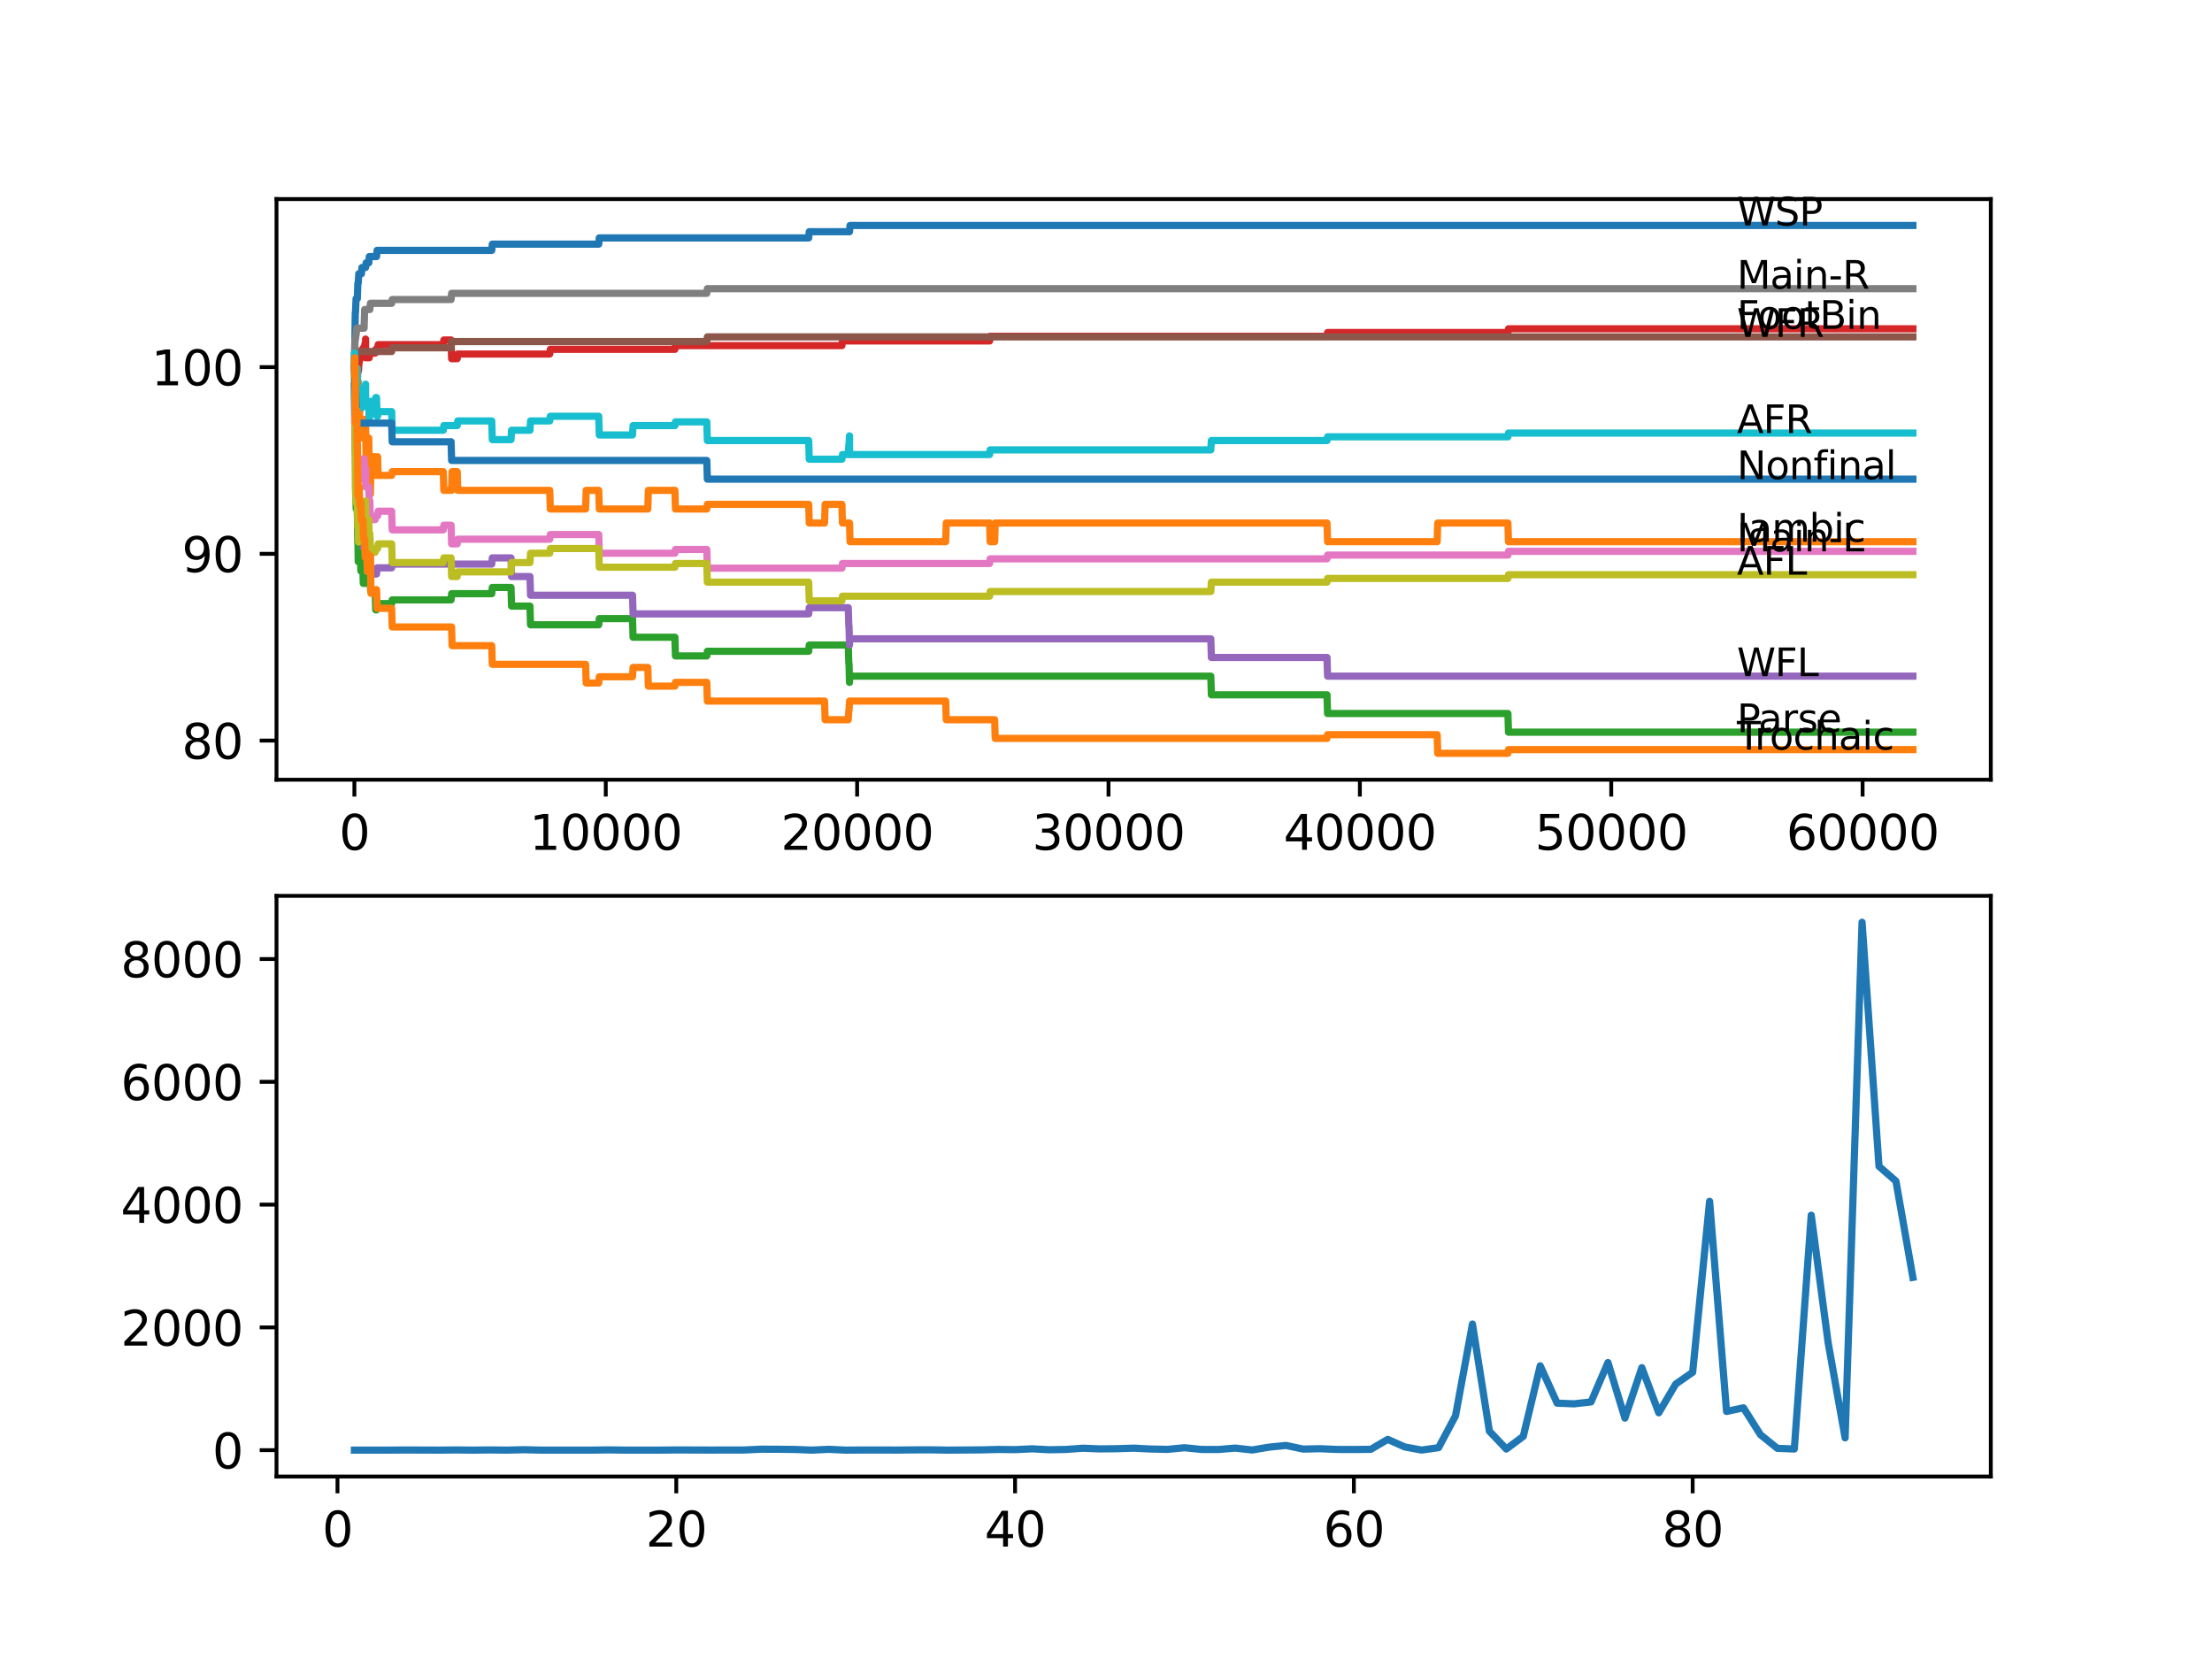 <?xml version="1.0" encoding="utf-8" standalone="no"?>
<!DOCTYPE svg PUBLIC "-//W3C//DTD SVG 1.1//EN"
  "http://www.w3.org/Graphics/SVG/1.1/DTD/svg11.dtd">
<svg xmlns:xlink="http://www.w3.org/1999/xlink" width="460.8pt" height="345.6pt" viewBox="0 0 460.8 345.6" xmlns="http://www.w3.org/2000/svg" version="1.1">
 <defs>
  <style type="text/css">*{stroke-linejoin: round; stroke-linecap: butt}</style>
 </defs>
 <g id="figure_1">
  <g id="patch_1">
   <path d="M 0 345.6 
L 460.8 345.6 
L 460.8 0 
L 0 0 
z
" style="fill: #ffffff"/>
  </g>
  <g id="axes_1">
   <g id="patch_2">
    <path d="M 57.6 162.432 
L 414.72 162.432 
L 414.72 41.472 
L 57.6 41.472 
z
" style="fill: #ffffff"/>
   </g>
   <g id="matplotlib.axis_1">
    <g id="xtick_1">
     <g id="line2d_1">
      <defs>
       <path id="mcc3c5f8396" d="M 0 0 
L 0 3.5 
" style="stroke: #000000; stroke-width: 0.8"/>
      </defs>
      <g>
       <use xlink:href="#mcc3c5f8396" x="73.827" y="162.432" style="stroke: #000000; stroke-width: 0.8"/>
      </g>
     </g>
     <g id="text_1">
      <!-- 0 -->
      <g transform="translate(70.646 177.03)scale(0.1 -0.1)">
       <defs>
        <path id="DejaVuSans-30" d="M 2034 4250 
Q 1547 4250 1301 3770 
Q 1056 3291 1056 2328 
Q 1056 1369 1301 889 
Q 1547 409 2034 409 
Q 2525 409 2770 889 
Q 3016 1369 3016 2328 
Q 3016 3291 2770 3770 
Q 2525 4250 2034 4250 
z
M 2034 4750 
Q 2819 4750 3233 4129 
Q 3647 3509 3647 2328 
Q 3647 1150 3233 529 
Q 2819 -91 2034 -91 
Q 1250 -91 836 529 
Q 422 1150 422 2328 
Q 422 3509 836 4129 
Q 1250 4750 2034 4750 
z
" transform="scale(0.016)"/>
       </defs>
       <use xlink:href="#DejaVuSans-30"/>
      </g>
     </g>
    </g>
    <g id="xtick_2">
     <g id="line2d_2">
      <g>
       <use xlink:href="#mcc3c5f8396" x="126.192" y="162.432" style="stroke: #000000; stroke-width: 0.8"/>
      </g>
     </g>
     <g id="text_2">
      <!-- 10000 -->
      <g transform="translate(110.286 177.03)scale(0.1 -0.1)">
       <defs>
        <path id="DejaVuSans-31" d="M 794 531 
L 1825 531 
L 1825 4091 
L 703 3866 
L 703 4441 
L 1819 4666 
L 2450 4666 
L 2450 531 
L 3481 531 
L 3481 0 
L 794 0 
L 794 531 
z
" transform="scale(0.016)"/>
       </defs>
       <use xlink:href="#DejaVuSans-31"/>
       <use xlink:href="#DejaVuSans-30" x="63.623"/>
       <use xlink:href="#DejaVuSans-30" x="127.246"/>
       <use xlink:href="#DejaVuSans-30" x="190.869"/>
       <use xlink:href="#DejaVuSans-30" x="254.492"/>
      </g>
     </g>
    </g>
    <g id="xtick_3">
     <g id="line2d_3">
      <g>
       <use xlink:href="#mcc3c5f8396" x="178.556" y="162.432" style="stroke: #000000; stroke-width: 0.8"/>
      </g>
     </g>
     <g id="text_3">
      <!-- 20000 -->
      <g transform="translate(162.65 177.03)scale(0.1 -0.1)">
       <defs>
        <path id="DejaVuSans-32" d="M 1228 531 
L 3431 531 
L 3431 0 
L 469 0 
L 469 531 
Q 828 903 1448 1529 
Q 2069 2156 2228 2338 
Q 2531 2678 2651 2914 
Q 2772 3150 2772 3378 
Q 2772 3750 2511 3984 
Q 2250 4219 1831 4219 
Q 1534 4219 1204 4116 
Q 875 4013 500 3803 
L 500 4441 
Q 881 4594 1212 4672 
Q 1544 4750 1819 4750 
Q 2544 4750 2975 4387 
Q 3406 4025 3406 3419 
Q 3406 3131 3298 2873 
Q 3191 2616 2906 2266 
Q 2828 2175 2409 1742 
Q 1991 1309 1228 531 
z
" transform="scale(0.016)"/>
       </defs>
       <use xlink:href="#DejaVuSans-32"/>
       <use xlink:href="#DejaVuSans-30" x="63.623"/>
       <use xlink:href="#DejaVuSans-30" x="127.246"/>
       <use xlink:href="#DejaVuSans-30" x="190.869"/>
       <use xlink:href="#DejaVuSans-30" x="254.492"/>
      </g>
     </g>
    </g>
    <g id="xtick_4">
     <g id="line2d_4">
      <g>
       <use xlink:href="#mcc3c5f8396" x="230.921" y="162.432" style="stroke: #000000; stroke-width: 0.8"/>
      </g>
     </g>
     <g id="text_4">
      <!-- 30000 -->
      <g transform="translate(215.015 177.03)scale(0.1 -0.1)">
       <defs>
        <path id="DejaVuSans-33" d="M 2597 2516 
Q 3050 2419 3304 2112 
Q 3559 1806 3559 1356 
Q 3559 666 3084 287 
Q 2609 -91 1734 -91 
Q 1441 -91 1130 -33 
Q 819 25 488 141 
L 488 750 
Q 750 597 1062 519 
Q 1375 441 1716 441 
Q 2309 441 2620 675 
Q 2931 909 2931 1356 
Q 2931 1769 2642 2001 
Q 2353 2234 1838 2234 
L 1294 2234 
L 1294 2753 
L 1863 2753 
Q 2328 2753 2575 2939 
Q 2822 3125 2822 3475 
Q 2822 3834 2567 4026 
Q 2313 4219 1838 4219 
Q 1578 4219 1281 4162 
Q 984 4106 628 3988 
L 628 4550 
Q 988 4650 1302 4700 
Q 1616 4750 1894 4750 
Q 2613 4750 3031 4423 
Q 3450 4097 3450 3541 
Q 3450 3153 3228 2886 
Q 3006 2619 2597 2516 
z
" transform="scale(0.016)"/>
       </defs>
       <use xlink:href="#DejaVuSans-33"/>
       <use xlink:href="#DejaVuSans-30" x="63.623"/>
       <use xlink:href="#DejaVuSans-30" x="127.246"/>
       <use xlink:href="#DejaVuSans-30" x="190.869"/>
       <use xlink:href="#DejaVuSans-30" x="254.492"/>
      </g>
     </g>
    </g>
    <g id="xtick_5">
     <g id="line2d_5">
      <g>
       <use xlink:href="#mcc3c5f8396" x="283.285" y="162.432" style="stroke: #000000; stroke-width: 0.8"/>
      </g>
     </g>
     <g id="text_5">
      <!-- 40000 -->
      <g transform="translate(267.379 177.03)scale(0.1 -0.1)">
       <defs>
        <path id="DejaVuSans-34" d="M 2419 4116 
L 825 1625 
L 2419 1625 
L 2419 4116 
z
M 2253 4666 
L 3047 4666 
L 3047 1625 
L 3713 1625 
L 3713 1100 
L 3047 1100 
L 3047 0 
L 2419 0 
L 2419 1100 
L 313 1100 
L 313 1709 
L 2253 4666 
z
" transform="scale(0.016)"/>
       </defs>
       <use xlink:href="#DejaVuSans-34"/>
       <use xlink:href="#DejaVuSans-30" x="63.623"/>
       <use xlink:href="#DejaVuSans-30" x="127.246"/>
       <use xlink:href="#DejaVuSans-30" x="190.869"/>
       <use xlink:href="#DejaVuSans-30" x="254.492"/>
      </g>
     </g>
    </g>
    <g id="xtick_6">
     <g id="line2d_6">
      <g>
       <use xlink:href="#mcc3c5f8396" x="335.65" y="162.432" style="stroke: #000000; stroke-width: 0.8"/>
      </g>
     </g>
     <g id="text_6">
      <!-- 50000 -->
      <g transform="translate(319.744 177.03)scale(0.1 -0.1)">
       <defs>
        <path id="DejaVuSans-35" d="M 691 4666 
L 3169 4666 
L 3169 4134 
L 1269 4134 
L 1269 2991 
Q 1406 3038 1543 3061 
Q 1681 3084 1819 3084 
Q 2600 3084 3056 2656 
Q 3513 2228 3513 1497 
Q 3513 744 3044 326 
Q 2575 -91 1722 -91 
Q 1428 -91 1123 -41 
Q 819 9 494 109 
L 494 744 
Q 775 591 1075 516 
Q 1375 441 1709 441 
Q 2250 441 2565 725 
Q 2881 1009 2881 1497 
Q 2881 1984 2565 2268 
Q 2250 2553 1709 2553 
Q 1456 2553 1204 2497 
Q 953 2441 691 2322 
L 691 4666 
z
" transform="scale(0.016)"/>
       </defs>
       <use xlink:href="#DejaVuSans-35"/>
       <use xlink:href="#DejaVuSans-30" x="63.623"/>
       <use xlink:href="#DejaVuSans-30" x="127.246"/>
       <use xlink:href="#DejaVuSans-30" x="190.869"/>
       <use xlink:href="#DejaVuSans-30" x="254.492"/>
      </g>
     </g>
    </g>
    <g id="xtick_7">
     <g id="line2d_7">
      <g>
       <use xlink:href="#mcc3c5f8396" x="388.014" y="162.432" style="stroke: #000000; stroke-width: 0.8"/>
      </g>
     </g>
     <g id="text_7">
      <!-- 60000 -->
      <g transform="translate(372.108 177.03)scale(0.1 -0.1)">
       <defs>
        <path id="DejaVuSans-36" d="M 2113 2584 
Q 1688 2584 1439 2293 
Q 1191 2003 1191 1497 
Q 1191 994 1439 701 
Q 1688 409 2113 409 
Q 2538 409 2786 701 
Q 3034 994 3034 1497 
Q 3034 2003 2786 2293 
Q 2538 2584 2113 2584 
z
M 3366 4563 
L 3366 3988 
Q 3128 4100 2886 4159 
Q 2644 4219 2406 4219 
Q 1781 4219 1451 3797 
Q 1122 3375 1075 2522 
Q 1259 2794 1537 2939 
Q 1816 3084 2150 3084 
Q 2853 3084 3261 2657 
Q 3669 2231 3669 1497 
Q 3669 778 3244 343 
Q 2819 -91 2113 -91 
Q 1303 -91 875 529 
Q 447 1150 447 2328 
Q 447 3434 972 4092 
Q 1497 4750 2381 4750 
Q 2619 4750 2861 4703 
Q 3103 4656 3366 4563 
z
" transform="scale(0.016)"/>
       </defs>
       <use xlink:href="#DejaVuSans-36"/>
       <use xlink:href="#DejaVuSans-30" x="63.623"/>
       <use xlink:href="#DejaVuSans-30" x="127.246"/>
       <use xlink:href="#DejaVuSans-30" x="190.869"/>
       <use xlink:href="#DejaVuSans-30" x="254.492"/>
      </g>
     </g>
    </g>
   </g>
   <g id="matplotlib.axis_2">
    <g id="ytick_1">
     <g id="line2d_8">
      <defs>
       <path id="m0fa1769083" d="M 0 0 
L -3.5 0 
" style="stroke: #000000; stroke-width: 0.8"/>
      </defs>
      <g>
       <use xlink:href="#m0fa1769083" x="57.6" y="154.275" style="stroke: #000000; stroke-width: 0.8"/>
      </g>
     </g>
     <g id="text_8">
      <!-- 80 -->
      <g transform="translate(37.875 158.075)scale(0.1 -0.1)">
       <defs>
        <path id="DejaVuSans-38" d="M 2034 2216 
Q 1584 2216 1326 1975 
Q 1069 1734 1069 1313 
Q 1069 891 1326 650 
Q 1584 409 2034 409 
Q 2484 409 2743 651 
Q 3003 894 3003 1313 
Q 3003 1734 2745 1975 
Q 2488 2216 2034 2216 
z
M 1403 2484 
Q 997 2584 770 2862 
Q 544 3141 544 3541 
Q 544 4100 942 4425 
Q 1341 4750 2034 4750 
Q 2731 4750 3128 4425 
Q 3525 4100 3525 3541 
Q 3525 3141 3298 2862 
Q 3072 2584 2669 2484 
Q 3125 2378 3379 2068 
Q 3634 1759 3634 1313 
Q 3634 634 3220 271 
Q 2806 -91 2034 -91 
Q 1263 -91 848 271 
Q 434 634 434 1313 
Q 434 1759 690 2068 
Q 947 2378 1403 2484 
z
M 1172 3481 
Q 1172 3119 1398 2916 
Q 1625 2713 2034 2713 
Q 2441 2713 2670 2916 
Q 2900 3119 2900 3481 
Q 2900 3844 2670 4047 
Q 2441 4250 2034 4250 
Q 1625 4250 1398 4047 
Q 1172 3844 1172 3481 
z
" transform="scale(0.016)"/>
       </defs>
       <use xlink:href="#DejaVuSans-38"/>
       <use xlink:href="#DejaVuSans-30" x="63.623"/>
      </g>
     </g>
    </g>
    <g id="ytick_2">
     <g id="line2d_9">
      <g>
       <use xlink:href="#m0fa1769083" x="57.6" y="115.373" style="stroke: #000000; stroke-width: 0.8"/>
      </g>
     </g>
     <g id="text_9">
      <!-- 90 -->
      <g transform="translate(37.875 119.172)scale(0.1 -0.1)">
       <defs>
        <path id="DejaVuSans-39" d="M 703 97 
L 703 672 
Q 941 559 1184 500 
Q 1428 441 1663 441 
Q 2288 441 2617 861 
Q 2947 1281 2994 2138 
Q 2813 1869 2534 1725 
Q 2256 1581 1919 1581 
Q 1219 1581 811 2004 
Q 403 2428 403 3163 
Q 403 3881 828 4315 
Q 1253 4750 1959 4750 
Q 2769 4750 3195 4129 
Q 3622 3509 3622 2328 
Q 3622 1225 3098 567 
Q 2575 -91 1691 -91 
Q 1453 -91 1209 -44 
Q 966 3 703 97 
z
M 1959 2075 
Q 2384 2075 2632 2365 
Q 2881 2656 2881 3163 
Q 2881 3666 2632 3958 
Q 2384 4250 1959 4250 
Q 1534 4250 1286 3958 
Q 1038 3666 1038 3163 
Q 1038 2656 1286 2365 
Q 1534 2075 1959 2075 
z
" transform="scale(0.016)"/>
       </defs>
       <use xlink:href="#DejaVuSans-39"/>
       <use xlink:href="#DejaVuSans-30" x="63.623"/>
      </g>
     </g>
    </g>
    <g id="ytick_3">
     <g id="line2d_10">
      <g>
       <use xlink:href="#m0fa1769083" x="57.6" y="76.471" style="stroke: #000000; stroke-width: 0.8"/>
      </g>
     </g>
     <g id="text_10">
      <!-- 100 -->
      <g transform="translate(31.512 80.27)scale(0.1 -0.1)">
       <use xlink:href="#DejaVuSans-31"/>
       <use xlink:href="#DejaVuSans-30" x="63.623"/>
       <use xlink:href="#DejaVuSans-30" x="127.246"/>
      </g>
     </g>
    </g>
   </g>
   <g id="line2d_11">
    <path d="M 73.833 76.471 
L 73.843 76.471 
L 74.011 65.125 
L 74.053 65.125 
L 74.178 62.207 
L 74.435 62.207 
L 74.55 58.965 
L 74.629 58.965 
L 74.744 57.02 
L 75.294 57.02 
L 75.409 55.723 
L 76.158 55.723 
L 76.273 54.751 
L 76.823 54.751 
L 76.938 53.454 
L 78.436 53.454 
L 78.551 52.157 
L 102.439 52.157 
L 102.555 50.86 
L 124.726 50.86 
L 124.841 49.564 
L 168.466 49.564 
L 168.581 48.267 
L 176.965 48.267 
L 177.08 46.97 
L 398.487 46.97 
L 398.487 46.97 
" clip-path="url(#pb6d5f7211e)" style="fill: none; stroke: #1f77b4; stroke-width: 1.5; stroke-linecap: square"/>
   </g>
   <g id="line2d_12">
    <path d="M 73.833 76.471 
L 73.875 76.471 
L 74 90.087 
L 74.016 90.087 
L 74.068 77.638 
L 74.131 85.419 
L 74.273 85.419 
L 74.335 89.309 
L 74.346 81.528 
L 74.377 81.528 
L 74.414 81.528 
L 74.461 87.364 
L 74.519 83.473 
L 74.634 79.583 
L 74.676 79.583 
L 74.796 87.364 
L 74.828 87.364 
L 74.89 83.473 
L 74.938 87.364 
L 75.058 87.364 
L 75.168 91.254 
L 75.283 87.364 
L 75.466 87.364 
L 75.582 91.254 
L 75.634 91.254 
L 75.749 87.364 
L 75.906 87.364 
L 75.964 91.254 
L 76.016 87.364 
L 76.142 87.364 
L 76.262 95.144 
L 76.42 95.144 
L 76.535 91.254 
L 76.823 91.254 
L 76.943 99.034 
L 77.043 99.034 
L 77.158 102.925 
L 77.163 102.925 
L 77.284 95.144 
L 78.158 95.144 
L 78.273 99.034 
L 78.446 99.034 
L 78.561 95.144 
L 78.661 95.144 
L 78.776 99.034 
L 81.588 99.034 
L 81.703 98.256 
L 92.344 98.256 
L 92.459 102.147 
L 94.066 102.147 
L 94.182 98.256 
L 95.245 98.256 
L 95.36 102.147 
L 114.52 102.147 
L 114.635 106.037 
L 121.992 106.037 
L 122.108 102.147 
L 124.726 102.147 
L 124.841 106.037 
L 134.953 106.037 
L 135.068 102.147 
L 140.592 102.147 
L 140.707 106.037 
L 147.237 106.037 
L 147.352 105.064 
L 168.466 105.064 
L 168.581 108.954 
L 171.77 108.954 
L 171.885 105.064 
L 175.383 105.064 
L 175.498 108.954 
L 176.965 108.954 
L 177.08 112.845 
L 197.004 112.845 
L 197.12 108.954 
L 206.153 108.954 
L 206.268 112.845 
L 207.205 112.845 
L 207.32 108.954 
L 276.441 108.954 
L 276.557 112.845 
L 299.387 112.845 
L 299.503 108.954 
L 314.128 108.954 
L 314.243 112.845 
L 398.487 112.845 
L 398.487 112.845 
" clip-path="url(#pb6d5f7211e)" style="fill: none; stroke: #ff7f0e; stroke-width: 1.5; stroke-linecap: square"/>
   </g>
   <g id="line2d_13">
    <path d="M 73.833 80.361 
L 73.838 80.361 
L 73.958 87.818 
L 73.974 87.818 
L 73.985 84.576 
L 74.037 94.301 
L 74.063 94.301 
L 74.068 94.301 
L 74.194 105.972 
L 74.309 104.675 
L 74.414 104.675 
L 74.534 113.104 
L 74.566 113.104 
L 74.629 116.994 
L 74.676 115.049 
L 75.058 115.049 
L 75.173 118.939 
L 75.294 118.939 
L 75.409 117.643 
L 75.566 117.643 
L 75.681 121.533 
L 76.158 121.533 
L 76.273 120.56 
L 76.823 120.56 
L 76.938 119.263 
L 77.106 119.263 
L 77.221 123.154 
L 78.158 123.154 
L 78.273 127.044 
L 78.436 127.044 
L 78.551 125.747 
L 81.588 125.747 
L 81.703 124.969 
L 93.967 124.969 
L 94.082 123.672 
L 102.439 123.672 
L 102.555 122.376 
L 106.451 122.376 
L 106.566 126.266 
L 110.404 126.266 
L 110.519 130.156 
L 124.726 130.156 
L 124.841 128.859 
L 131.764 128.859 
L 131.879 132.75 
L 140.592 132.75 
L 140.707 136.64 
L 147.237 136.64 
L 147.352 135.667 
L 168.466 135.667 
L 168.581 134.371 
L 176.708 134.371 
L 176.823 138.261 
L 176.865 138.261 
L 176.965 142.151 
L 176.975 140.854 
L 252.233 140.854 
L 252.348 144.744 
L 276.441 144.744 
L 276.557 148.635 
L 314.128 148.635 
L 314.243 152.525 
L 398.487 152.525 
L 398.487 152.525 
" clip-path="url(#pb6d5f7211e)" style="fill: none; stroke: #2ca02c; stroke-width: 1.5; stroke-linecap: square"/>
   </g>
   <g id="line2d_14">
    <path d="M 73.833 75.498 
L 73.838 75.498 
L 73.953 72.581 
L 73.969 72.581 
L 74.032 80.361 
L 74.084 78.805 
L 74.095 78.805 
L 74.194 76.86 
L 74.199 80.75 
L 74.273 80.75 
L 74.388 79.778 
L 74.414 79.778 
L 74.54 77.249 
L 74.676 77.249 
L 74.796 75.304 
L 74.89 75.304 
L 75.006 74.331 
L 75.058 74.331 
L 75.173 73.553 
L 75.466 73.553 
L 75.582 72.581 
L 75.906 72.581 
L 76.022 71.608 
L 76.142 71.608 
L 76.158 70.636 
L 76.163 74.526 
L 76.236 74.526 
L 76.917 74.526 
L 77.032 73.553 
L 78.158 73.553 
L 78.273 72.775 
L 78.661 72.775 
L 78.776 71.803 
L 92.344 71.803 
L 92.459 70.83 
L 93.967 70.83 
L 94.082 74.72 
L 95.245 74.72 
L 95.36 73.748 
L 114.52 73.748 
L 114.635 72.775 
L 140.592 72.775 
L 140.707 71.997 
L 175.383 71.997 
L 175.498 71.025 
L 206.153 71.025 
L 206.268 70.052 
L 276.441 70.052 
L 276.557 69.274 
L 314.128 69.274 
L 314.243 68.496 
L 398.487 68.496 
L 398.487 68.496 
" clip-path="url(#pb6d5f7211e)" style="fill: none; stroke: #d62728; stroke-width: 1.5; stroke-linecap: square"/>
   </g>
   <g id="line2d_15">
    <path d="M 73.833 80.361 
L 73.838 80.361 
L 73.958 90.735 
L 73.979 90.735 
L 74.032 89.438 
L 74.037 93.329 
L 74.079 93.329 
L 74.095 93.329 
L 74.215 101.109 
L 74.419 101.109 
L 74.487 104.999 
L 74.529 103.703 
L 74.566 103.703 
L 74.681 107.593 
L 75.058 107.593 
L 75.173 111.483 
L 75.294 111.483 
L 75.409 110.186 
L 75.566 110.186 
L 75.681 114.077 
L 76.158 114.077 
L 76.273 113.104 
L 76.823 113.104 
L 76.938 111.807 
L 77.043 111.807 
L 77.163 119.588 
L 78.436 119.588 
L 78.551 118.291 
L 81.588 118.291 
L 81.703 117.513 
L 102.439 117.513 
L 102.555 116.216 
L 106.451 116.216 
L 106.566 120.106 
L 110.404 120.106 
L 110.519 123.997 
L 131.764 123.997 
L 131.879 127.887 
L 168.466 127.887 
L 168.581 126.59 
L 176.708 126.59 
L 176.823 130.48 
L 176.865 130.48 
L 176.965 134.371 
L 176.975 133.074 
L 252.233 133.074 
L 252.348 136.964 
L 276.441 136.964 
L 276.557 140.854 
L 398.487 140.854 
L 398.487 140.854 
" clip-path="url(#pb6d5f7211e)" style="fill: none; stroke: #9467bd; stroke-width: 1.5; stroke-linecap: square"/>
   </g>
   <g id="line2d_16">
    <path d="M 73.833 76.471 
L 73.843 76.471 
L 73.958 75.498 
L 74.053 75.498 
L 74.168 74.526 
L 74.194 74.526 
L 74.309 73.229 
L 81.588 73.229 
L 81.703 72.451 
L 93.967 72.451 
L 94.082 71.154 
L 147.237 71.154 
L 147.352 70.182 
L 398.487 70.182 
L 398.487 70.182 
" clip-path="url(#pb6d5f7211e)" style="fill: none; stroke: #8c564b; stroke-width: 1.5; stroke-linecap: square"/>
   </g>
   <g id="line2d_17">
    <path d="M 73.833 80.361 
L 73.875 88.142 
L 73.948 87.169 
L 73.969 87.169 
L 74.068 101.952 
L 74.095 101.174 
L 74.11 101.174 
L 74.194 99.877 
L 74.199 103.767 
L 74.21 103.767 
L 74.273 103.767 
L 74.388 102.795 
L 74.414 102.795 
L 74.54 100.266 
L 74.676 100.266 
L 74.796 98.321 
L 74.89 98.321 
L 75.006 97.349 
L 75.058 97.349 
L 75.173 96.571 
L 75.466 96.571 
L 75.582 95.598 
L 75.844 95.598 
L 75.906 99.488 
L 75.953 98.516 
L 76.142 98.516 
L 76.158 97.543 
L 76.163 101.433 
L 76.236 101.433 
L 76.823 101.433 
L 76.917 105.324 
L 76.933 104.351 
L 77.043 104.351 
L 77.158 108.241 
L 78.158 108.241 
L 78.273 107.463 
L 78.661 107.463 
L 78.776 106.491 
L 81.588 106.491 
L 81.703 110.381 
L 92.344 110.381 
L 92.459 109.408 
L 93.967 109.408 
L 94.082 113.298 
L 95.245 113.298 
L 95.36 112.326 
L 114.52 112.326 
L 114.635 111.353 
L 124.726 111.353 
L 124.841 115.244 
L 140.592 115.244 
L 140.707 114.466 
L 147.237 114.466 
L 147.352 118.356 
L 175.383 118.356 
L 175.498 117.383 
L 206.153 117.383 
L 206.268 116.411 
L 276.441 116.411 
L 276.557 115.633 
L 314.128 115.633 
L 314.243 114.855 
L 398.487 114.855 
L 398.487 114.855 
" clip-path="url(#pb6d5f7211e)" style="fill: none; stroke: #e377c2; stroke-width: 1.5; stroke-linecap: square"/>
   </g>
   <g id="line2d_18">
    <path d="M 73.833 75.498 
L 73.948 70.636 
L 74.053 70.636 
L 74.168 69.663 
L 74.194 69.663 
L 74.309 68.366 
L 75.844 68.366 
L 75.959 64.476 
L 77.043 64.476 
L 77.158 63.179 
L 81.588 63.179 
L 81.703 62.401 
L 93.967 62.401 
L 94.082 61.105 
L 147.237 61.105 
L 147.352 60.132 
L 398.487 60.132 
L 398.487 60.132 
" clip-path="url(#pb6d5f7211e)" style="fill: none; stroke: #7f7f7f; stroke-width: 1.5; stroke-linecap: square"/>
   </g>
   <g id="line2d_19">
    <path d="M 73.833 75.498 
L 73.843 75.498 
L 73.875 83.279 
L 73.958 82.306 
L 73.969 82.306 
L 74.068 102.925 
L 74.105 102.147 
L 74.11 102.147 
L 74.194 100.85 
L 74.199 104.74 
L 74.21 104.74 
L 74.273 104.74 
L 74.388 103.767 
L 74.414 103.767 
L 74.435 102.989 
L 74.44 106.88 
L 74.487 105.907 
L 74.524 109.797 
L 74.602 109.019 
L 74.629 109.019 
L 74.676 112.909 
L 74.739 111.937 
L 74.791 111.937 
L 74.911 109.992 
L 75.058 109.992 
L 75.173 109.214 
L 75.466 109.214 
L 75.592 106.296 
L 75.906 106.296 
L 76.022 105.324 
L 76.142 105.324 
L 76.158 104.351 
L 76.163 108.241 
L 76.236 108.241 
L 76.823 108.241 
L 76.917 112.131 
L 76.933 111.159 
L 77.043 111.159 
L 77.158 115.049 
L 78.158 115.049 
L 78.273 114.271 
L 78.661 114.271 
L 78.776 113.298 
L 81.588 113.298 
L 81.703 117.189 
L 92.344 117.189 
L 92.459 116.216 
L 93.967 116.216 
L 94.082 120.106 
L 95.245 120.106 
L 95.36 119.134 
L 106.451 119.134 
L 106.566 117.189 
L 110.404 117.189 
L 110.519 115.244 
L 114.52 115.244 
L 114.635 114.271 
L 124.726 114.271 
L 124.841 118.161 
L 140.592 118.161 
L 140.707 117.383 
L 147.237 117.383 
L 147.352 121.273 
L 168.466 121.273 
L 168.581 125.164 
L 175.383 125.164 
L 175.498 124.191 
L 206.153 124.191 
L 206.268 123.219 
L 252.233 123.219 
L 252.348 121.273 
L 276.441 121.273 
L 276.557 120.495 
L 314.128 120.495 
L 314.243 119.717 
L 398.487 119.717 
L 398.487 119.717 
" clip-path="url(#pb6d5f7211e)" style="fill: none; stroke: #bcbd22; stroke-width: 1.5; stroke-linecap: square"/>
   </g>
   <g id="line2d_20">
    <path d="M 73.833 75.498 
L 73.838 75.498 
L 73.843 73.553 
L 73.901 82.306 
L 73.932 80.361 
L 73.969 80.361 
L 73.974 76.471 
L 73.995 86.197 
L 74.074 83.668 
L 74.095 83.668 
L 74.21 80.426 
L 74.273 80.426 
L 74.388 79.454 
L 74.414 79.454 
L 74.435 76.73 
L 74.493 83.538 
L 74.524 83.538 
L 74.629 80.815 
L 74.676 84.705 
L 74.739 83.733 
L 74.791 83.733 
L 74.911 81.788 
L 75.058 81.788 
L 75.173 81.01 
L 75.294 81.01 
L 75.409 84.9 
L 75.466 84.9 
L 75.592 81.982 
L 75.906 81.982 
L 76.022 81.01 
L 76.142 81.01 
L 76.158 80.037 
L 76.163 83.927 
L 76.236 83.927 
L 76.823 83.927 
L 76.917 87.818 
L 76.933 86.845 
L 77.043 86.845 
L 77.163 83.603 
L 78.158 83.603 
L 78.273 82.825 
L 78.436 82.825 
L 78.551 86.715 
L 78.661 86.715 
L 78.776 85.743 
L 81.588 85.743 
L 81.703 89.633 
L 92.344 89.633 
L 92.459 88.66 
L 95.245 88.66 
L 95.36 87.688 
L 102.439 87.688 
L 102.555 91.578 
L 106.451 91.578 
L 106.566 89.633 
L 110.404 89.633 
L 110.519 87.688 
L 114.52 87.688 
L 114.635 86.715 
L 124.726 86.715 
L 124.841 90.606 
L 131.764 90.606 
L 131.879 88.66 
L 140.592 88.66 
L 140.707 87.882 
L 147.237 87.882 
L 147.352 91.773 
L 168.466 91.773 
L 168.581 95.663 
L 175.383 95.663 
L 175.498 94.69 
L 176.708 94.69 
L 176.823 92.745 
L 176.865 92.745 
L 176.965 90.8 
L 176.97 94.69 
L 206.153 94.69 
L 206.268 93.718 
L 252.233 93.718 
L 252.348 91.773 
L 276.441 91.773 
L 276.557 90.995 
L 314.128 90.995 
L 314.243 90.216 
L 398.487 90.216 
L 398.487 90.216 
" clip-path="url(#pb6d5f7211e)" style="fill: none; stroke: #17becf; stroke-width: 1.5; stroke-linecap: square"/>
   </g>
   <g id="line2d_21">
    <path d="M 73.833 76.471 
L 73.843 76.471 
L 73.958 80.361 
L 74.053 80.361 
L 74.168 84.251 
L 74.194 84.251 
L 74.309 88.142 
L 81.588 88.142 
L 81.703 92.032 
L 93.967 92.032 
L 94.082 95.922 
L 147.237 95.922 
L 147.352 99.812 
L 398.487 99.812 
L 398.487 99.812 
" clip-path="url(#pb6d5f7211e)" style="fill: none; stroke: #1f77b4; stroke-width: 1.5; stroke-linecap: square"/>
   </g>
   <g id="line2d_22">
    <path d="M 73.833 76.471 
L 73.869 76.471 
L 73.901 74.526 
L 73.906 78.416 
L 73.979 76.471 
L 74.016 76.471 
L 74.068 88.142 
L 74.136 85.419 
L 74.335 85.419 
L 74.414 93.199 
L 74.456 92.421 
L 74.461 92.421 
L 74.566 103.314 
L 74.582 101.368 
L 74.828 101.368 
L 74.943 105.259 
L 75.058 105.259 
L 75.168 104.481 
L 75.283 108.371 
L 75.634 108.371 
L 75.749 112.261 
L 75.964 112.261 
L 76.079 116.151 
L 76.158 116.151 
L 76.273 115.179 
L 76.42 115.179 
L 76.535 119.069 
L 77.043 119.069 
L 77.163 115.827 
L 77.284 123.608 
L 78.158 123.608 
L 78.273 122.83 
L 78.446 122.83 
L 78.561 126.72 
L 81.588 126.72 
L 81.703 130.61 
L 94.066 130.61 
L 94.182 134.5 
L 102.439 134.5 
L 102.555 138.39 
L 121.992 138.39 
L 122.108 142.281 
L 124.726 142.281 
L 124.841 140.984 
L 131.764 140.984 
L 131.879 139.039 
L 134.953 139.039 
L 135.068 142.929 
L 140.592 142.929 
L 140.707 142.151 
L 147.237 142.151 
L 147.352 146.041 
L 171.77 146.041 
L 171.885 149.931 
L 176.708 149.931 
L 176.823 147.986 
L 176.865 147.986 
L 176.98 146.041 
L 197.004 146.041 
L 197.12 149.931 
L 207.205 149.931 
L 207.32 153.822 
L 276.441 153.822 
L 276.557 153.044 
L 299.387 153.044 
L 299.503 156.934 
L 314.128 156.934 
L 314.243 156.156 
L 398.487 156.156 
L 398.487 156.156 
" clip-path="url(#pb6d5f7211e)" style="fill: none; stroke: #ff7f0e; stroke-width: 1.5; stroke-linecap: square"/>
   </g>
   <g id="patch_3">
    <path d="M 57.6 162.432 
L 57.6 41.472 
" style="fill: none; stroke: #000000; stroke-width: 0.8; stroke-linejoin: miter; stroke-linecap: square"/>
   </g>
   <g id="patch_4">
    <path d="M 414.72 162.432 
L 414.72 41.472 
" style="fill: none; stroke: #000000; stroke-width: 0.8; stroke-linejoin: miter; stroke-linecap: square"/>
   </g>
   <g id="patch_5">
    <path d="M 57.6 162.432 
L 414.72 162.432 
" style="fill: none; stroke: #000000; stroke-width: 0.8; stroke-linejoin: miter; stroke-linecap: square"/>
   </g>
   <g id="patch_6">
    <path d="M 57.6 41.472 
L 414.72 41.472 
" style="fill: none; stroke: #000000; stroke-width: 0.8; stroke-linejoin: miter; stroke-linecap: square"/>
   </g>
   <g id="text_11">
    <!-- WSP -->
    <g transform="translate(361.832 46.97)scale(0.08 -0.08)">
     <defs>
      <path id="DejaVuSans-57" d="M 213 4666 
L 850 4666 
L 1831 722 
L 2809 4666 
L 3519 4666 
L 4500 722 
L 5478 4666 
L 6119 4666 
L 4947 0 
L 4153 0 
L 3169 4050 
L 2175 0 
L 1381 0 
L 213 4666 
z
" transform="scale(0.016)"/>
      <path id="DejaVuSans-53" d="M 3425 4513 
L 3425 3897 
Q 3066 4069 2747 4153 
Q 2428 4238 2131 4238 
Q 1616 4238 1336 4038 
Q 1056 3838 1056 3469 
Q 1056 3159 1242 3001 
Q 1428 2844 1947 2747 
L 2328 2669 
Q 3034 2534 3370 2195 
Q 3706 1856 3706 1288 
Q 3706 609 3251 259 
Q 2797 -91 1919 -91 
Q 1588 -91 1214 -16 
Q 841 59 441 206 
L 441 856 
Q 825 641 1194 531 
Q 1563 422 1919 422 
Q 2459 422 2753 634 
Q 3047 847 3047 1241 
Q 3047 1584 2836 1778 
Q 2625 1972 2144 2069 
L 1759 2144 
Q 1053 2284 737 2584 
Q 422 2884 422 3419 
Q 422 4038 858 4394 
Q 1294 4750 2059 4750 
Q 2388 4750 2728 4690 
Q 3069 4631 3425 4513 
z
" transform="scale(0.016)"/>
      <path id="DejaVuSans-50" d="M 1259 4147 
L 1259 2394 
L 2053 2394 
Q 2494 2394 2734 2622 
Q 2975 2850 2975 3272 
Q 2975 3691 2734 3919 
Q 2494 4147 2053 4147 
L 1259 4147 
z
M 628 4666 
L 2053 4666 
Q 2838 4666 3239 4311 
Q 3641 3956 3641 3272 
Q 3641 2581 3239 2228 
Q 2838 1875 2053 1875 
L 1259 1875 
L 1259 0 
L 628 0 
L 628 4666 
z
" transform="scale(0.016)"/>
     </defs>
     <use xlink:href="#DejaVuSans-57"/>
     <use xlink:href="#DejaVuSans-53" x="98.877"/>
     <use xlink:href="#DejaVuSans-50" x="162.354"/>
    </g>
   </g>
   <g id="text_12">
    <!-- Iambic -->
    <g transform="translate(361.832 112.845)scale(0.08 -0.08)">
     <defs>
      <path id="DejaVuSans-49" d="M 628 4666 
L 1259 4666 
L 1259 0 
L 628 0 
L 628 4666 
z
" transform="scale(0.016)"/>
      <path id="DejaVuSans-61" d="M 2194 1759 
Q 1497 1759 1228 1600 
Q 959 1441 959 1056 
Q 959 750 1161 570 
Q 1363 391 1709 391 
Q 2188 391 2477 730 
Q 2766 1069 2766 1631 
L 2766 1759 
L 2194 1759 
z
M 3341 1997 
L 3341 0 
L 2766 0 
L 2766 531 
Q 2569 213 2275 61 
Q 1981 -91 1556 -91 
Q 1019 -91 701 211 
Q 384 513 384 1019 
Q 384 1609 779 1909 
Q 1175 2209 1959 2209 
L 2766 2209 
L 2766 2266 
Q 2766 2663 2505 2880 
Q 2244 3097 1772 3097 
Q 1472 3097 1187 3025 
Q 903 2953 641 2809 
L 641 3341 
Q 956 3463 1253 3523 
Q 1550 3584 1831 3584 
Q 2591 3584 2966 3190 
Q 3341 2797 3341 1997 
z
" transform="scale(0.016)"/>
      <path id="DejaVuSans-6d" d="M 3328 2828 
Q 3544 3216 3844 3400 
Q 4144 3584 4550 3584 
Q 5097 3584 5394 3201 
Q 5691 2819 5691 2113 
L 5691 0 
L 5113 0 
L 5113 2094 
Q 5113 2597 4934 2840 
Q 4756 3084 4391 3084 
Q 3944 3084 3684 2787 
Q 3425 2491 3425 1978 
L 3425 0 
L 2847 0 
L 2847 2094 
Q 2847 2600 2669 2842 
Q 2491 3084 2119 3084 
Q 1678 3084 1418 2786 
Q 1159 2488 1159 1978 
L 1159 0 
L 581 0 
L 581 3500 
L 1159 3500 
L 1159 2956 
Q 1356 3278 1631 3431 
Q 1906 3584 2284 3584 
Q 2666 3584 2933 3390 
Q 3200 3197 3328 2828 
z
" transform="scale(0.016)"/>
      <path id="DejaVuSans-62" d="M 3116 1747 
Q 3116 2381 2855 2742 
Q 2594 3103 2138 3103 
Q 1681 3103 1420 2742 
Q 1159 2381 1159 1747 
Q 1159 1113 1420 752 
Q 1681 391 2138 391 
Q 2594 391 2855 752 
Q 3116 1113 3116 1747 
z
M 1159 2969 
Q 1341 3281 1617 3432 
Q 1894 3584 2278 3584 
Q 2916 3584 3314 3078 
Q 3713 2572 3713 1747 
Q 3713 922 3314 415 
Q 2916 -91 2278 -91 
Q 1894 -91 1617 61 
Q 1341 213 1159 525 
L 1159 0 
L 581 0 
L 581 4863 
L 1159 4863 
L 1159 2969 
z
" transform="scale(0.016)"/>
      <path id="DejaVuSans-69" d="M 603 3500 
L 1178 3500 
L 1178 0 
L 603 0 
L 603 3500 
z
M 603 4863 
L 1178 4863 
L 1178 4134 
L 603 4134 
L 603 4863 
z
" transform="scale(0.016)"/>
      <path id="DejaVuSans-63" d="M 3122 3366 
L 3122 2828 
Q 2878 2963 2633 3030 
Q 2388 3097 2138 3097 
Q 1578 3097 1268 2742 
Q 959 2388 959 1747 
Q 959 1106 1268 751 
Q 1578 397 2138 397 
Q 2388 397 2633 464 
Q 2878 531 3122 666 
L 3122 134 
Q 2881 22 2623 -34 
Q 2366 -91 2075 -91 
Q 1284 -91 818 406 
Q 353 903 353 1747 
Q 353 2603 823 3093 
Q 1294 3584 2113 3584 
Q 2378 3584 2631 3529 
Q 2884 3475 3122 3366 
z
" transform="scale(0.016)"/>
     </defs>
     <use xlink:href="#DejaVuSans-49"/>
     <use xlink:href="#DejaVuSans-61" x="29.492"/>
     <use xlink:href="#DejaVuSans-6d" x="90.771"/>
     <use xlink:href="#DejaVuSans-62" x="188.184"/>
     <use xlink:href="#DejaVuSans-69" x="251.66"/>
     <use xlink:href="#DejaVuSans-63" x="279.443"/>
    </g>
   </g>
   <g id="text_13">
    <!-- Parse -->
    <g transform="translate(361.832 152.525)scale(0.08 -0.08)">
     <defs>
      <path id="DejaVuSans-72" d="M 2631 2963 
Q 2534 3019 2420 3045 
Q 2306 3072 2169 3072 
Q 1681 3072 1420 2755 
Q 1159 2438 1159 1844 
L 1159 0 
L 581 0 
L 581 3500 
L 1159 3500 
L 1159 2956 
Q 1341 3275 1631 3429 
Q 1922 3584 2338 3584 
Q 2397 3584 2469 3576 
Q 2541 3569 2628 3553 
L 2631 2963 
z
" transform="scale(0.016)"/>
      <path id="DejaVuSans-73" d="M 2834 3397 
L 2834 2853 
Q 2591 2978 2328 3040 
Q 2066 3103 1784 3103 
Q 1356 3103 1142 2972 
Q 928 2841 928 2578 
Q 928 2378 1081 2264 
Q 1234 2150 1697 2047 
L 1894 2003 
Q 2506 1872 2764 1633 
Q 3022 1394 3022 966 
Q 3022 478 2636 193 
Q 2250 -91 1575 -91 
Q 1294 -91 989 -36 
Q 684 19 347 128 
L 347 722 
Q 666 556 975 473 
Q 1284 391 1588 391 
Q 1994 391 2212 530 
Q 2431 669 2431 922 
Q 2431 1156 2273 1281 
Q 2116 1406 1581 1522 
L 1381 1569 
Q 847 1681 609 1914 
Q 372 2147 372 2553 
Q 372 3047 722 3315 
Q 1072 3584 1716 3584 
Q 2034 3584 2315 3537 
Q 2597 3491 2834 3397 
z
" transform="scale(0.016)"/>
      <path id="DejaVuSans-65" d="M 3597 1894 
L 3597 1613 
L 953 1613 
Q 991 1019 1311 708 
Q 1631 397 2203 397 
Q 2534 397 2845 478 
Q 3156 559 3463 722 
L 3463 178 
Q 3153 47 2828 -22 
Q 2503 -91 2169 -91 
Q 1331 -91 842 396 
Q 353 884 353 1716 
Q 353 2575 817 3079 
Q 1281 3584 2069 3584 
Q 2775 3584 3186 3129 
Q 3597 2675 3597 1894 
z
M 3022 2063 
Q 3016 2534 2758 2815 
Q 2500 3097 2075 3097 
Q 1594 3097 1305 2825 
Q 1016 2553 972 2059 
L 3022 2063 
z
" transform="scale(0.016)"/>
     </defs>
     <use xlink:href="#DejaVuSans-50"/>
     <use xlink:href="#DejaVuSans-61" x="55.803"/>
     <use xlink:href="#DejaVuSans-72" x="117.082"/>
     <use xlink:href="#DejaVuSans-73" x="158.195"/>
     <use xlink:href="#DejaVuSans-65" x="210.295"/>
    </g>
   </g>
   <g id="text_14">
    <!-- FootBin -->
    <g transform="translate(361.832 68.496)scale(0.08 -0.08)">
     <defs>
      <path id="DejaVuSans-46" d="M 628 4666 
L 3309 4666 
L 3309 4134 
L 1259 4134 
L 1259 2759 
L 3109 2759 
L 3109 2228 
L 1259 2228 
L 1259 0 
L 628 0 
L 628 4666 
z
" transform="scale(0.016)"/>
      <path id="DejaVuSans-6f" d="M 1959 3097 
Q 1497 3097 1228 2736 
Q 959 2375 959 1747 
Q 959 1119 1226 758 
Q 1494 397 1959 397 
Q 2419 397 2687 759 
Q 2956 1122 2956 1747 
Q 2956 2369 2687 2733 
Q 2419 3097 1959 3097 
z
M 1959 3584 
Q 2709 3584 3137 3096 
Q 3566 2609 3566 1747 
Q 3566 888 3137 398 
Q 2709 -91 1959 -91 
Q 1206 -91 779 398 
Q 353 888 353 1747 
Q 353 2609 779 3096 
Q 1206 3584 1959 3584 
z
" transform="scale(0.016)"/>
      <path id="DejaVuSans-74" d="M 1172 4494 
L 1172 3500 
L 2356 3500 
L 2356 3053 
L 1172 3053 
L 1172 1153 
Q 1172 725 1289 603 
Q 1406 481 1766 481 
L 2356 481 
L 2356 0 
L 1766 0 
Q 1100 0 847 248 
Q 594 497 594 1153 
L 594 3053 
L 172 3053 
L 172 3500 
L 594 3500 
L 594 4494 
L 1172 4494 
z
" transform="scale(0.016)"/>
      <path id="DejaVuSans-42" d="M 1259 2228 
L 1259 519 
L 2272 519 
Q 2781 519 3026 730 
Q 3272 941 3272 1375 
Q 3272 1813 3026 2020 
Q 2781 2228 2272 2228 
L 1259 2228 
z
M 1259 4147 
L 1259 2741 
L 2194 2741 
Q 2656 2741 2882 2914 
Q 3109 3088 3109 3444 
Q 3109 3797 2882 3972 
Q 2656 4147 2194 4147 
L 1259 4147 
z
M 628 4666 
L 2241 4666 
Q 2963 4666 3353 4366 
Q 3744 4066 3744 3513 
Q 3744 3084 3544 2831 
Q 3344 2578 2956 2516 
Q 3422 2416 3680 2098 
Q 3938 1781 3938 1306 
Q 3938 681 3513 340 
Q 3088 0 2303 0 
L 628 0 
L 628 4666 
z
" transform="scale(0.016)"/>
      <path id="DejaVuSans-6e" d="M 3513 2113 
L 3513 0 
L 2938 0 
L 2938 2094 
Q 2938 2591 2744 2837 
Q 2550 3084 2163 3084 
Q 1697 3084 1428 2787 
Q 1159 2491 1159 1978 
L 1159 0 
L 581 0 
L 581 3500 
L 1159 3500 
L 1159 2956 
Q 1366 3272 1645 3428 
Q 1925 3584 2291 3584 
Q 2894 3584 3203 3211 
Q 3513 2838 3513 2113 
z
" transform="scale(0.016)"/>
     </defs>
     <use xlink:href="#DejaVuSans-46"/>
     <use xlink:href="#DejaVuSans-6f" x="53.895"/>
     <use xlink:href="#DejaVuSans-6f" x="115.076"/>
     <use xlink:href="#DejaVuSans-74" x="176.258"/>
     <use xlink:href="#DejaVuSans-42" x="215.467"/>
     <use xlink:href="#DejaVuSans-69" x="284.07"/>
     <use xlink:href="#DejaVuSans-6e" x="311.854"/>
    </g>
   </g>
   <g id="text_15">
    <!-- WFL -->
    <g transform="translate(361.832 140.854)scale(0.08 -0.08)">
     <defs>
      <path id="DejaVuSans-4c" d="M 628 4666 
L 1259 4666 
L 1259 531 
L 3531 531 
L 3531 0 
L 628 0 
L 628 4666 
z
" transform="scale(0.016)"/>
     </defs>
     <use xlink:href="#DejaVuSans-57"/>
     <use xlink:href="#DejaVuSans-46" x="98.877"/>
     <use xlink:href="#DejaVuSans-4c" x="156.396"/>
    </g>
   </g>
   <g id="text_16">
    <!-- WFR -->
    <g transform="translate(361.832 70.182)scale(0.08 -0.08)">
     <defs>
      <path id="DejaVuSans-52" d="M 2841 2188 
Q 3044 2119 3236 1894 
Q 3428 1669 3622 1275 
L 4263 0 
L 3584 0 
L 2988 1197 
Q 2756 1666 2539 1819 
Q 2322 1972 1947 1972 
L 1259 1972 
L 1259 0 
L 628 0 
L 628 4666 
L 2053 4666 
Q 2853 4666 3247 4331 
Q 3641 3997 3641 3322 
Q 3641 2881 3436 2590 
Q 3231 2300 2841 2188 
z
M 1259 4147 
L 1259 2491 
L 2053 2491 
Q 2509 2491 2742 2702 
Q 2975 2913 2975 3322 
Q 2975 3731 2742 3939 
Q 2509 4147 2053 4147 
L 1259 4147 
z
" transform="scale(0.016)"/>
     </defs>
     <use xlink:href="#DejaVuSans-57"/>
     <use xlink:href="#DejaVuSans-46" x="98.877"/>
     <use xlink:href="#DejaVuSans-52" x="156.396"/>
    </g>
   </g>
   <g id="text_17">
    <!-- Main-L -->
    <g transform="translate(361.832 114.855)scale(0.08 -0.08)">
     <defs>
      <path id="DejaVuSans-4d" d="M 628 4666 
L 1569 4666 
L 2759 1491 
L 3956 4666 
L 4897 4666 
L 4897 0 
L 4281 0 
L 4281 4097 
L 3078 897 
L 2444 897 
L 1241 4097 
L 1241 0 
L 628 0 
L 628 4666 
z
" transform="scale(0.016)"/>
      <path id="DejaVuSans-2d" d="M 313 2009 
L 1997 2009 
L 1997 1497 
L 313 1497 
L 313 2009 
z
" transform="scale(0.016)"/>
     </defs>
     <use xlink:href="#DejaVuSans-4d"/>
     <use xlink:href="#DejaVuSans-61" x="86.279"/>
     <use xlink:href="#DejaVuSans-69" x="147.559"/>
     <use xlink:href="#DejaVuSans-6e" x="175.342"/>
     <use xlink:href="#DejaVuSans-2d" x="238.721"/>
     <use xlink:href="#DejaVuSans-4c" x="274.805"/>
    </g>
   </g>
   <g id="text_18">
    <!-- Main-R -->
    <g transform="translate(361.832 60.132)scale(0.08 -0.08)">
     <use xlink:href="#DejaVuSans-4d"/>
     <use xlink:href="#DejaVuSans-61" x="86.279"/>
     <use xlink:href="#DejaVuSans-69" x="147.559"/>
     <use xlink:href="#DejaVuSans-6e" x="175.342"/>
     <use xlink:href="#DejaVuSans-2d" x="238.721"/>
     <use xlink:href="#DejaVuSans-52" x="274.805"/>
    </g>
   </g>
   <g id="text_19">
    <!-- AFL -->
    <g transform="translate(361.832 119.717)scale(0.08 -0.08)">
     <defs>
      <path id="DejaVuSans-41" d="M 2188 4044 
L 1331 1722 
L 3047 1722 
L 2188 4044 
z
M 1831 4666 
L 2547 4666 
L 4325 0 
L 3669 0 
L 3244 1197 
L 1141 1197 
L 716 0 
L 50 0 
L 1831 4666 
z
" transform="scale(0.016)"/>
     </defs>
     <use xlink:href="#DejaVuSans-41"/>
     <use xlink:href="#DejaVuSans-46" x="68.408"/>
     <use xlink:href="#DejaVuSans-4c" x="125.928"/>
    </g>
   </g>
   <g id="text_20">
    <!-- AFR -->
    <g transform="translate(361.832 90.216)scale(0.08 -0.08)">
     <use xlink:href="#DejaVuSans-41"/>
     <use xlink:href="#DejaVuSans-46" x="68.408"/>
     <use xlink:href="#DejaVuSans-52" x="125.928"/>
    </g>
   </g>
   <g id="text_21">
    <!-- Nonfinal -->
    <g transform="translate(361.832 99.812)scale(0.08 -0.08)">
     <defs>
      <path id="DejaVuSans-4e" d="M 628 4666 
L 1478 4666 
L 3547 763 
L 3547 4666 
L 4159 4666 
L 4159 0 
L 3309 0 
L 1241 3903 
L 1241 0 
L 628 0 
L 628 4666 
z
" transform="scale(0.016)"/>
      <path id="DejaVuSans-66" d="M 2375 4863 
L 2375 4384 
L 1825 4384 
Q 1516 4384 1395 4259 
Q 1275 4134 1275 3809 
L 1275 3500 
L 2222 3500 
L 2222 3053 
L 1275 3053 
L 1275 0 
L 697 0 
L 697 3053 
L 147 3053 
L 147 3500 
L 697 3500 
L 697 3744 
Q 697 4328 969 4595 
Q 1241 4863 1831 4863 
L 2375 4863 
z
" transform="scale(0.016)"/>
      <path id="DejaVuSans-6c" d="M 603 4863 
L 1178 4863 
L 1178 0 
L 603 0 
L 603 4863 
z
" transform="scale(0.016)"/>
     </defs>
     <use xlink:href="#DejaVuSans-4e"/>
     <use xlink:href="#DejaVuSans-6f" x="74.805"/>
     <use xlink:href="#DejaVuSans-6e" x="135.986"/>
     <use xlink:href="#DejaVuSans-66" x="199.365"/>
     <use xlink:href="#DejaVuSans-69" x="234.57"/>
     <use xlink:href="#DejaVuSans-6e" x="262.354"/>
     <use xlink:href="#DejaVuSans-61" x="325.732"/>
     <use xlink:href="#DejaVuSans-6c" x="387.012"/>
    </g>
   </g>
   <g id="text_22">
    <!-- Trochaic -->
    <g transform="translate(361.832 156.156)scale(0.08 -0.08)">
     <defs>
      <path id="DejaVuSans-54" d="M -19 4666 
L 3928 4666 
L 3928 4134 
L 2272 4134 
L 2272 0 
L 1638 0 
L 1638 4134 
L -19 4134 
L -19 4666 
z
" transform="scale(0.016)"/>
      <path id="DejaVuSans-68" d="M 3513 2113 
L 3513 0 
L 2938 0 
L 2938 2094 
Q 2938 2591 2744 2837 
Q 2550 3084 2163 3084 
Q 1697 3084 1428 2787 
Q 1159 2491 1159 1978 
L 1159 0 
L 581 0 
L 581 4863 
L 1159 4863 
L 1159 2956 
Q 1366 3272 1645 3428 
Q 1925 3584 2291 3584 
Q 2894 3584 3203 3211 
Q 3513 2838 3513 2113 
z
" transform="scale(0.016)"/>
     </defs>
     <use xlink:href="#DejaVuSans-54"/>
     <use xlink:href="#DejaVuSans-72" x="46.334"/>
     <use xlink:href="#DejaVuSans-6f" x="85.197"/>
     <use xlink:href="#DejaVuSans-63" x="146.379"/>
     <use xlink:href="#DejaVuSans-68" x="201.359"/>
     <use xlink:href="#DejaVuSans-61" x="264.738"/>
     <use xlink:href="#DejaVuSans-69" x="326.018"/>
     <use xlink:href="#DejaVuSans-63" x="353.801"/>
    </g>
   </g>
  </g>
  <g id="axes_2">
   <g id="patch_7">
    <path d="M 57.6 307.584 
L 414.72 307.584 
L 414.72 186.624 
L 57.6 186.624 
z
" style="fill: #ffffff"/>
   </g>
   <g id="matplotlib.axis_3">
    <g id="xtick_8">
     <g id="line2d_23">
      <g>
       <use xlink:href="#mcc3c5f8396" x="70.304" y="307.584" style="stroke: #000000; stroke-width: 0.8"/>
      </g>
     </g>
     <g id="text_23">
      <!-- 0 -->
      <g transform="translate(67.123 322.182)scale(0.1 -0.1)">
       <use xlink:href="#DejaVuSans-30"/>
      </g>
     </g>
    </g>
    <g id="xtick_9">
     <g id="line2d_24">
      <g>
       <use xlink:href="#mcc3c5f8396" x="140.881" y="307.584" style="stroke: #000000; stroke-width: 0.8"/>
      </g>
     </g>
     <g id="text_24">
      <!-- 20 -->
      <g transform="translate(134.518 322.182)scale(0.1 -0.1)">
       <use xlink:href="#DejaVuSans-32"/>
       <use xlink:href="#DejaVuSans-30" x="63.623"/>
      </g>
     </g>
    </g>
    <g id="xtick_10">
     <g id="line2d_25">
      <g>
       <use xlink:href="#mcc3c5f8396" x="211.458" y="307.584" style="stroke: #000000; stroke-width: 0.8"/>
      </g>
     </g>
     <g id="text_25">
      <!-- 40 -->
      <g transform="translate(205.096 322.182)scale(0.1 -0.1)">
       <use xlink:href="#DejaVuSans-34"/>
       <use xlink:href="#DejaVuSans-30" x="63.623"/>
      </g>
     </g>
    </g>
    <g id="xtick_11">
     <g id="line2d_26">
      <g>
       <use xlink:href="#mcc3c5f8396" x="282.035" y="307.584" style="stroke: #000000; stroke-width: 0.8"/>
      </g>
     </g>
     <g id="text_26">
      <!-- 60 -->
      <g transform="translate(275.673 322.182)scale(0.1 -0.1)">
       <use xlink:href="#DejaVuSans-36"/>
       <use xlink:href="#DejaVuSans-30" x="63.623"/>
      </g>
     </g>
    </g>
    <g id="xtick_12">
     <g id="line2d_27">
      <g>
       <use xlink:href="#mcc3c5f8396" x="352.612" y="307.584" style="stroke: #000000; stroke-width: 0.8"/>
      </g>
     </g>
     <g id="text_27">
      <!-- 80 -->
      <g transform="translate(346.25 322.182)scale(0.1 -0.1)">
       <use xlink:href="#DejaVuSans-38"/>
       <use xlink:href="#DejaVuSans-30" x="63.623"/>
      </g>
     </g>
    </g>
   </g>
   <g id="matplotlib.axis_4">
    <g id="ytick_4">
     <g id="line2d_28">
      <g>
       <use xlink:href="#m0fa1769083" x="57.6" y="302.099" style="stroke: #000000; stroke-width: 0.8"/>
      </g>
     </g>
     <g id="text_28">
      <!-- 0 -->
      <g transform="translate(44.237 305.898)scale(0.1 -0.1)">
       <use xlink:href="#DejaVuSans-30"/>
      </g>
     </g>
    </g>
    <g id="ytick_5">
     <g id="line2d_29">
      <g>
       <use xlink:href="#m0fa1769083" x="57.6" y="276.52" style="stroke: #000000; stroke-width: 0.8"/>
      </g>
     </g>
     <g id="text_29">
      <!-- 2000 -->
      <g transform="translate(25.15 280.319)scale(0.1 -0.1)">
       <use xlink:href="#DejaVuSans-32"/>
       <use xlink:href="#DejaVuSans-30" x="63.623"/>
       <use xlink:href="#DejaVuSans-30" x="127.246"/>
       <use xlink:href="#DejaVuSans-30" x="190.869"/>
      </g>
     </g>
    </g>
    <g id="ytick_6">
     <g id="line2d_30">
      <g>
       <use xlink:href="#m0fa1769083" x="57.6" y="250.941" style="stroke: #000000; stroke-width: 0.8"/>
      </g>
     </g>
     <g id="text_30">
      <!-- 4000 -->
      <g transform="translate(25.15 254.74)scale(0.1 -0.1)">
       <use xlink:href="#DejaVuSans-34"/>
       <use xlink:href="#DejaVuSans-30" x="63.623"/>
       <use xlink:href="#DejaVuSans-30" x="127.246"/>
       <use xlink:href="#DejaVuSans-30" x="190.869"/>
      </g>
     </g>
    </g>
    <g id="ytick_7">
     <g id="line2d_31">
      <g>
       <use xlink:href="#m0fa1769083" x="57.6" y="225.362" style="stroke: #000000; stroke-width: 0.8"/>
      </g>
     </g>
     <g id="text_31">
      <!-- 6000 -->
      <g transform="translate(25.15 229.161)scale(0.1 -0.1)">
       <use xlink:href="#DejaVuSans-36"/>
       <use xlink:href="#DejaVuSans-30" x="63.623"/>
       <use xlink:href="#DejaVuSans-30" x="127.246"/>
       <use xlink:href="#DejaVuSans-30" x="190.869"/>
      </g>
     </g>
    </g>
    <g id="ytick_8">
     <g id="line2d_32">
      <g>
       <use xlink:href="#m0fa1769083" x="57.6" y="199.783" style="stroke: #000000; stroke-width: 0.8"/>
      </g>
     </g>
     <g id="text_32">
      <!-- 8000 -->
      <g transform="translate(25.15 203.582)scale(0.1 -0.1)">
       <use xlink:href="#DejaVuSans-38"/>
       <use xlink:href="#DejaVuSans-30" x="63.623"/>
       <use xlink:href="#DejaVuSans-30" x="127.246"/>
       <use xlink:href="#DejaVuSans-30" x="190.869"/>
      </g>
     </g>
    </g>
   </g>
   <g id="line2d_33">
    <path d="M 73.833 302.086 
L 77.362 302.086 
L 80.89 302.086 
L 84.419 302.06 
L 87.948 302.073 
L 91.477 302.086 
L 95.006 302.047 
L 98.535 302.086 
L 102.064 302.047 
L 105.592 302.086 
L 109.121 301.996 
L 112.65 302.086 
L 116.179 302.086 
L 119.708 302.086 
L 123.237 302.086 
L 126.766 302.035 
L 130.294 302.086 
L 133.823 302.086 
L 137.352 302.086 
L 140.881 302.047 
L 144.41 302.06 
L 147.939 302.073 
L 151.468 302.06 
L 154.996 302.06 
L 158.525 301.894 
L 162.054 301.907 
L 165.583 301.945 
L 169.112 302.086 
L 172.641 301.92 
L 176.169 302.086 
L 179.698 302.06 
L 183.227 302.06 
L 186.756 302.073 
L 190.285 302.035 
L 193.814 302.022 
L 197.343 302.086 
L 200.871 302.06 
L 204.4 302.035 
L 207.929 301.945 
L 211.458 301.984 
L 214.987 301.817 
L 218.516 302.009 
L 222.045 301.945 
L 225.573 301.689 
L 229.102 301.83 
L 232.631 301.792 
L 236.16 301.677 
L 239.689 301.856 
L 243.218 301.932 
L 246.747 301.587 
L 250.275 301.945 
L 253.804 301.958 
L 257.333 301.664 
L 260.862 302.06 
L 264.391 301.459 
L 267.92 301.114 
L 271.449 301.868 
L 274.977 301.792 
L 278.506 301.945 
L 282.035 301.958 
L 285.564 301.92 
L 289.093 299.848 
L 292.622 301.421 
L 296.151 302.073 
L 299.679 301.574 
L 303.208 294.949 
L 306.737 275.829 
L 310.266 298.134 
L 313.795 301.856 
L 317.324 299.221 
L 320.852 284.526 
L 324.381 292.302 
L 327.91 292.443 
L 331.439 292.046 
L 334.968 283.848 
L 338.497 295.423 
L 342.026 284.91 
L 345.554 294.31 
L 349.083 288.324 
L 352.612 285.869 
L 356.141 250.25 
L 359.67 294.028 
L 363.199 293.274 
L 366.728 298.863 
L 370.256 301.715 
L 373.785 301.856 
L 377.314 253.153 
L 380.843 279.755 
L 384.372 299.528 
L 387.901 192.122 
L 391.43 242.973 
L 394.958 246.055 
L 398.487 266.096 
" clip-path="url(#pd397f0a8a4)" style="fill: none; stroke: #1f77b4; stroke-width: 1.5; stroke-linecap: square"/>
   </g>
   <g id="patch_8">
    <path d="M 57.6 307.584 
L 57.6 186.624 
" style="fill: none; stroke: #000000; stroke-width: 0.8; stroke-linejoin: miter; stroke-linecap: square"/>
   </g>
   <g id="patch_9">
    <path d="M 414.72 307.584 
L 414.72 186.624 
" style="fill: none; stroke: #000000; stroke-width: 0.8; stroke-linejoin: miter; stroke-linecap: square"/>
   </g>
   <g id="patch_10">
    <path d="M 57.6 307.584 
L 414.72 307.584 
" style="fill: none; stroke: #000000; stroke-width: 0.8; stroke-linejoin: miter; stroke-linecap: square"/>
   </g>
   <g id="patch_11">
    <path d="M 57.6 186.624 
L 414.72 186.624 
" style="fill: none; stroke: #000000; stroke-width: 0.8; stroke-linejoin: miter; stroke-linecap: square"/>
   </g>
  </g>
 </g>
 <defs>
  <clipPath id="pb6d5f7211e">
   <rect x="57.6" y="41.472" width="357.12" height="120.96"/>
  </clipPath>
  <clipPath id="pd397f0a8a4">
   <rect x="57.6" y="186.624" width="357.12" height="120.96"/>
  </clipPath>
 </defs>
</svg>
